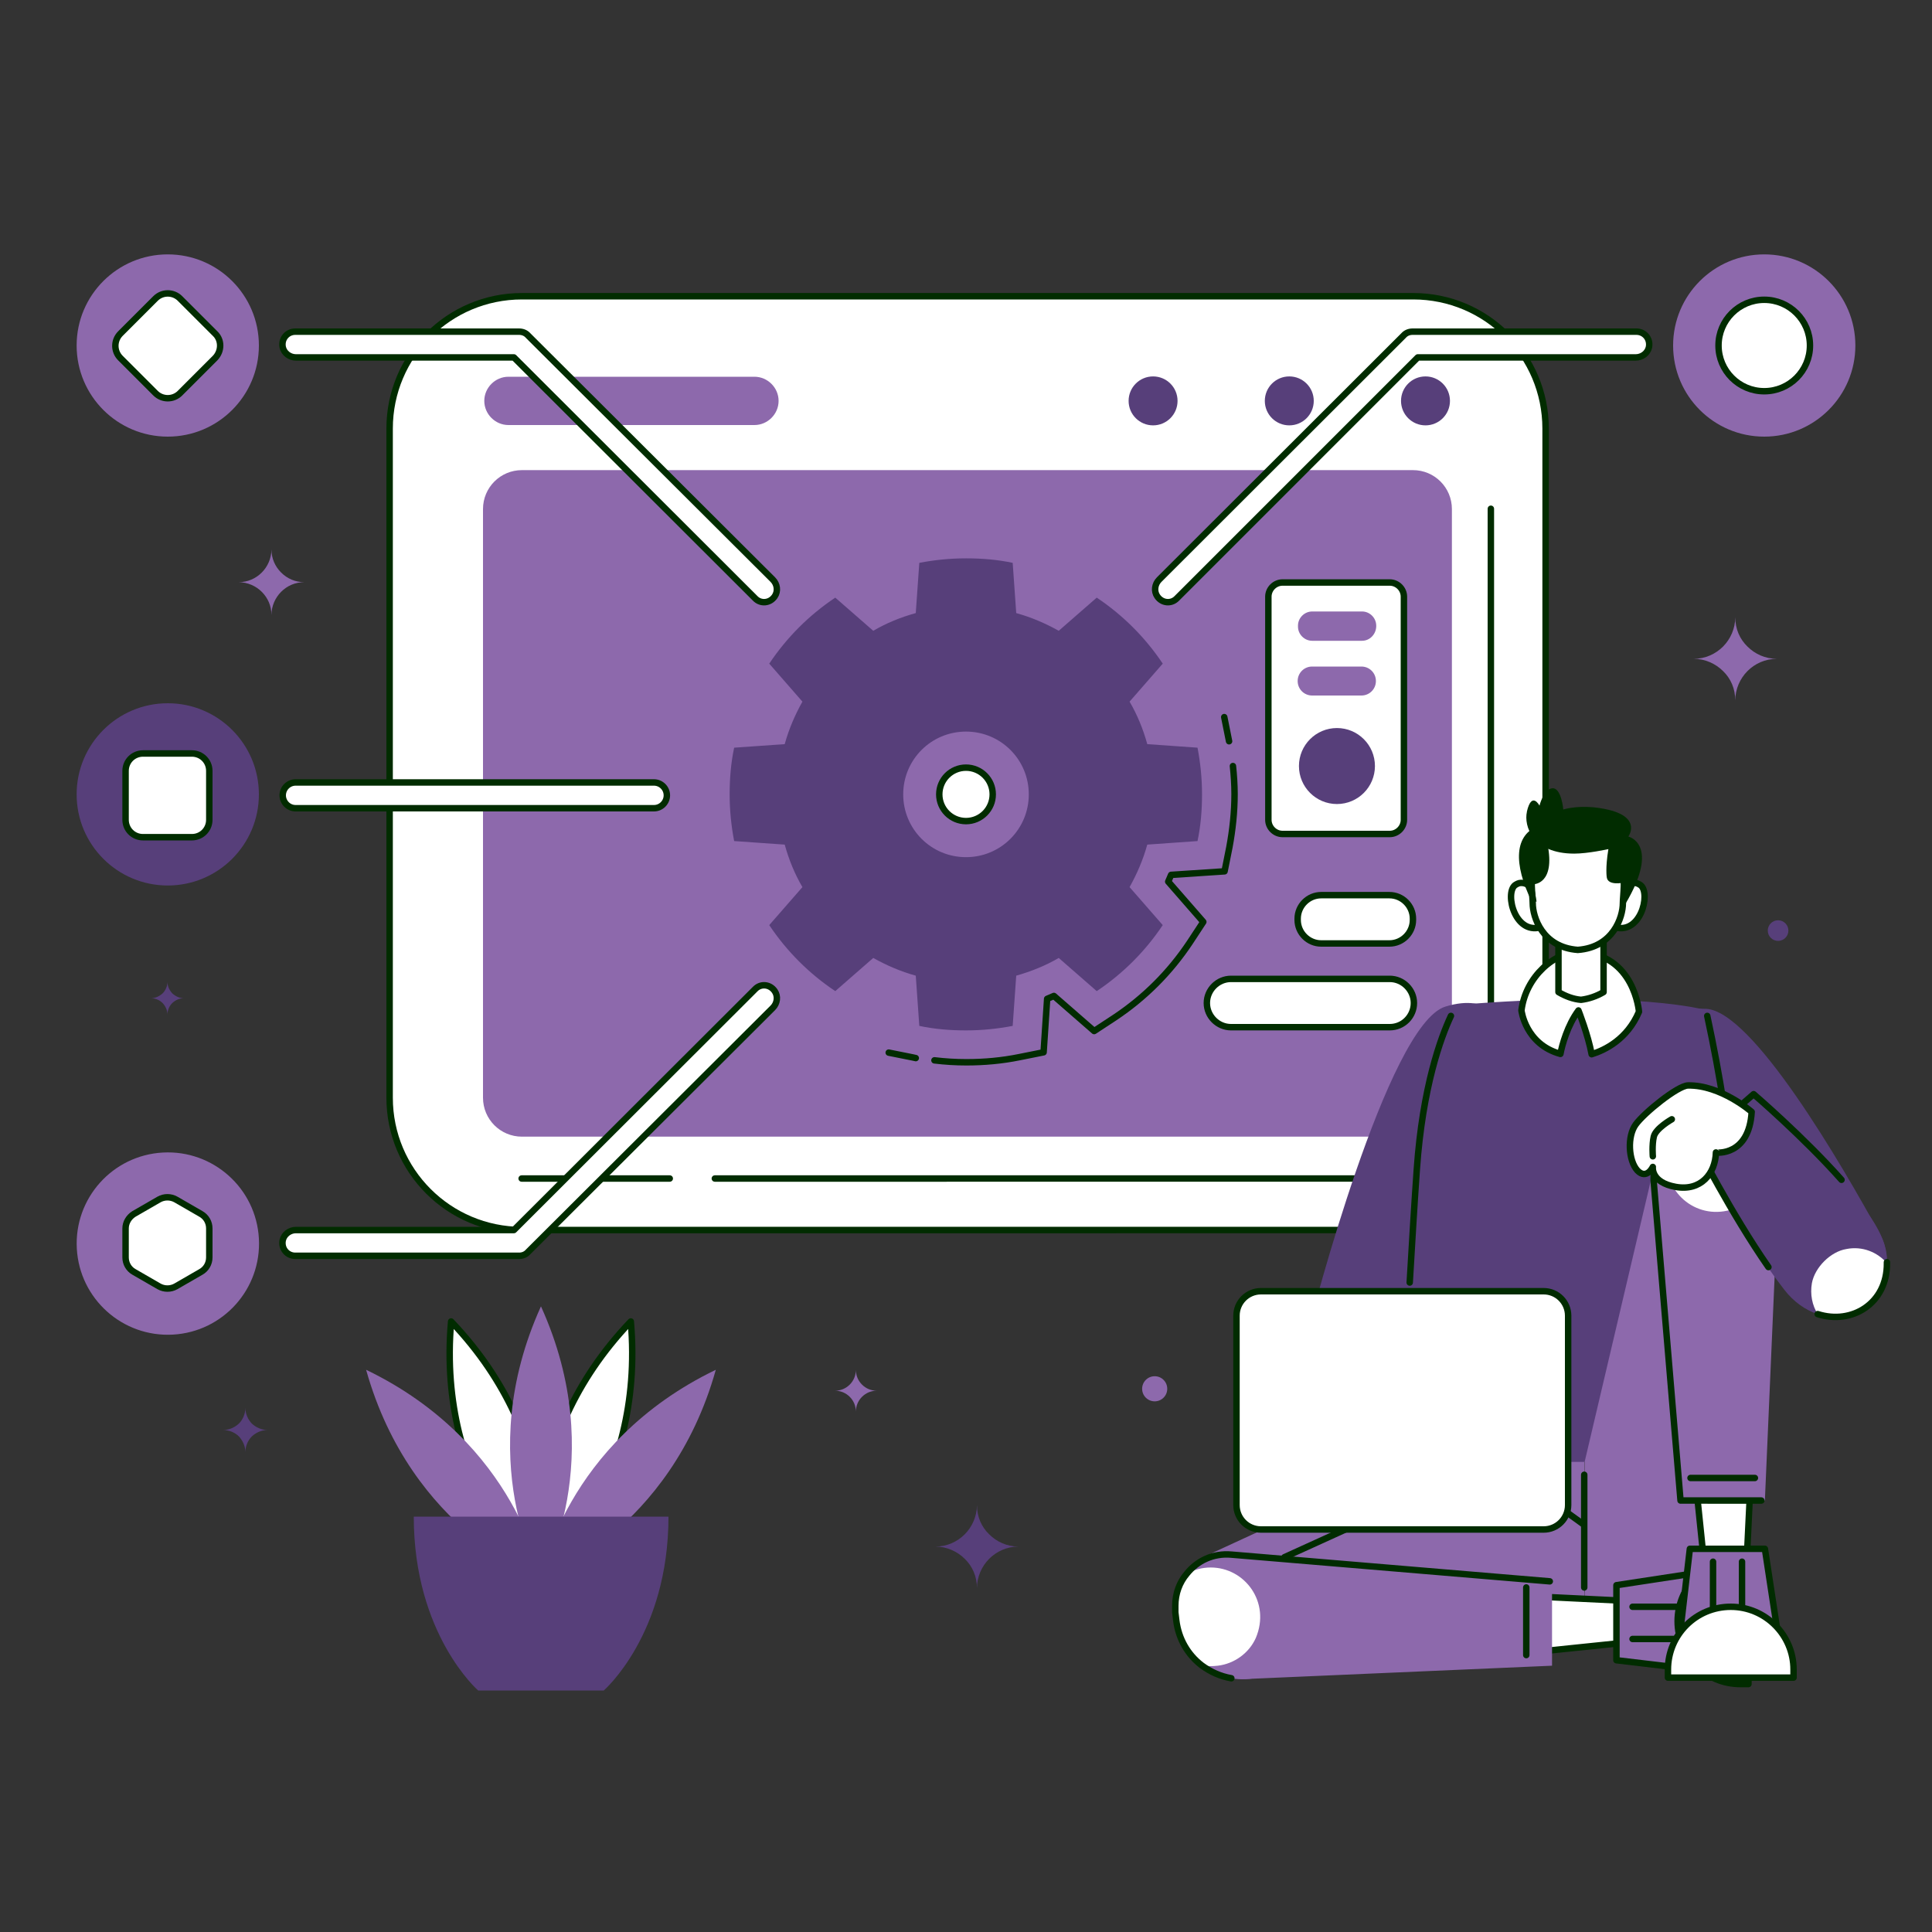 <?xml version="1.0" encoding="utf-8"?>
<!-- Generator: Adobe Illustrator 26.0.3, SVG Export Plug-In . SVG Version: 6.00 Build 0)  -->
<svg version="1.1" id="Слой_1" xmlns="http://www.w3.org/2000/svg" xmlns:xlink="http://www.w3.org/1999/xlink" x="0px" y="0px"
	 viewBox="0 0 600 600" style="enable-background:new 0 0 600 600;" xml:space="preserve">
<rect x="0" y="0" width="600" height="600" fill="#333333" stroke="none"/>
<style type="text/css">
	.st0{fill:#FFFFFF;stroke:#012C00;stroke-width:2;stroke-linecap:round;stroke-linejoin:round;stroke-miterlimit:10;}
	.st1{fill:#8D69AC;}
	.st2{fill:#573F7A;}
	.st3{fill:none;stroke:#012C00;stroke-width:2;stroke-linecap:round;stroke-linejoin:round;stroke-miterlimit:10;}
	.st4{fill:#FFFFFF;}
	.st5{fill:#012C00;}
</style>
<g id="EXPLORER">
	<g>
		<path class="st0" d="M121,340.9V133.1c0-22.7,18.4-41.1,41.1-41.1h276.8c22.7,0,41.1,18.4,41.1,41.1v207.8
			c0,22.7-18.4,41.1-41.1,41.1H162.1C139.4,382,121,363.6,121,340.9z"/>
		<path class="st1" d="M234.3,132h-76.4c-4.1,0-7.5-3.4-7.5-7.5l0,0c0-4.1,3.4-7.5,7.5-7.5h76.4c4.1,0,7.5,3.4,7.5,7.5l0,0
			C241.8,128.6,238.4,132,234.3,132z"/>
		<path class="st2" d="M442.7,132.1L442.7,132.1c-4.2,0-7.6-3.4-7.6-7.6l0,0c0-4.2,3.4-7.6,7.6-7.6l0,0c4.2,0,7.6,3.4,7.6,7.6l0,0
			C450.3,128.7,446.9,132.1,442.7,132.1z"/>
		<path class="st2" d="M400.4,132.1L400.4,132.1c-4.2,0-7.6-3.4-7.6-7.6l0,0c0-4.2,3.4-7.6,7.6-7.6l0,0c4.2,0,7.6,3.4,7.6,7.6l0,0
			C408,128.7,404.6,132.1,400.4,132.1z"/>
		<path class="st2" d="M358.1,132.1L358.1,132.1c-4.2,0-7.6-3.4-7.6-7.6l0,0c0-4.2,3.4-7.6,7.6-7.6l0,0c4.2,0,7.6,3.4,7.6,7.6l0,0
			C365.7,128.7,362.3,132.1,358.1,132.1z"/>
		<path class="st3" d="M208,366h-46"/>
		<path class="st3" d="M463,158v182.9c0,13.9-11.2,25.1-25.1,25.1H222"/>
		<path class="st1" d="M438.9,353H162.1c-6.7,0-12.1-5.4-12.1-12.1V158.1c0-6.7,5.4-12.1,12.1-12.1h276.7c6.7,0,12.1,5.4,12.1,12.1
			v182.7C451,347.6,445.6,353,438.9,353z"/>
	</g>
</g>
<g id="TABLE">
	<g>
		<path class="st0" d="M431.5,293h-21.2c-4,0-7.3-3.3-7.3-7.3v-0.4c0-4,3.3-7.3,7.3-7.3h21.2c4,0,7.3,3.3,7.3,7.3v0.4
			C438.8,289.7,435.5,293,431.5,293z"/>
		<path class="st0" d="M431.6,319h-49.3c-4.1,0-7.5-3.4-7.5-7.5l0,0c0-4.1,3.4-7.5,7.5-7.5h49.3c4.1,0,7.5,3.4,7.5,7.5l0,0
			C439.1,315.6,435.8,319,431.6,319z"/>
		<g>
			<path class="st0" d="M431.6,259h-33.3c-2.4,0-4.4-2-4.4-4.4v-69.3c0-2.4,2-4.4,4.4-4.4h33.3c2.4,0,4.4,2,4.4,4.4v69.3
				C436,257,434,259,431.6,259z"/>
			<path class="st1" d="M423,199h-15.5c-2.4,0-4.4-2-4.4-4.4v-0.3c0-2.4,2-4.4,4.4-4.4H423c2.4,0,4.4,2,4.4,4.4v0.3
				C427.3,197,425.4,199,423,199z"/>
			<path class="st1" d="M422.8,216h-15.3c-2.5,0-4.5-2-4.5-4.5l0,0c0-2.5,2-4.5,4.5-4.5h15.3c2.5,0,4.5,2,4.5,4.5l0,0
				C427.3,214,425.3,216,422.8,216z"/>
			<circle class="st2" cx="415.2" cy="237.9" r="11.8"/>
		</g>
	</g>
</g>
<g id="INTEGRATION_4">
	<g>
		<g>
			<path class="st0" d="M365.5,185.8l74.8-74.8H508c1.9,0,3.7-1.3,4.1-3.2c0.5-2.6-1.4-4.8-3.9-4.8h-69.5c-1.1,0-2.1,0.4-2.8,1.2
				L360,180c-1.4,1.4-1.7,3.6-0.6,5.2C360.9,187.4,363.8,187.6,365.5,185.8L365.5,185.8z"/>
		</g>
		<g>
			<circle class="st1" cx="547.9" cy="107.3" r="28.3"/>
			<circle class="st0" cx="547.9" cy="107.3" r="14.2"/>
		</g>
	</g>
</g>
<g id="INTEGRATION_3">
	<g>
		<g>
			<path class="st0" d="M234.5,185.8L159.6,111H91.9c-1.9,0-3.7-1.3-4.1-3.2c-0.5-2.6,1.4-4.8,3.9-4.8h69.5c1.1,0,2.1,0.4,2.8,1.2
				l76,75.8c1.4,1.4,1.7,3.6,0.6,5.2C239.1,187.4,236.2,187.6,234.5,185.8L234.5,185.8z"/>
		</g>
		<g>
			<circle class="st1" cx="52.1" cy="107.3" r="28.3"/>
		</g>
		<path class="st0" d="M66.8,111.2l-10.9,10.9c-2.1,2.1-5.5,2.1-7.6,0l-10.9-10.9c-2.1-2.1-2.1-5.5,0-7.6l10.9-10.9
			c2.1-2.1,5.5-2.1,7.6,0l10.9,10.9C68.9,105.6,68.9,109,66.8,111.2z"/>
	</g>
</g>
<g id="INTEGRATION_2">
	<g>
		<g>
			<path class="st0" d="M234.5,307.2L159.6,382H91.9c-1.9,0-3.7,1.3-4.1,3.2c-0.5,2.6,1.4,4.8,3.9,4.8h69.5c1.1,0,2.1-0.4,2.8-1.2
				l76-75.8c1.4-1.4,1.7-3.6,0.6-5.2C239.1,305.6,236.2,305.4,234.5,307.2L234.5,307.2z"/>
		</g>
		<g>
			<g>
				
					<ellipse transform="matrix(0.999 -5.530038e-02 5.530038e-02 0.999 -21.266 3.472)" class="st1" cx="52.1" cy="386" rx="28.3" ry="28.3"/>
			</g>
			<path class="st0" d="M39,381.5v9c0,1.9,1,3.6,2.6,4.5l7.8,4.5c1.6,0.9,3.6,0.9,5.2,0l7.8-4.5c1.6-0.9,2.6-2.6,2.6-4.5v-9
				c0-1.9-1-3.6-2.6-4.5l-7.8-4.5c-1.6-0.9-3.6-0.9-5.2,0l-7.8,4.5C40,378,39,379.7,39,381.5z"/>
		</g>
	</g>
</g>
<g id="GEAR">
	<g>
		<path class="st3" d="M284.4,328.6c-0.3-0.1-0.6-0.1-0.9-0.2l-7.5-1.5 M382.9,237.9c0.3,2.9,0.5,5.8,0.5,8.7
			c0,5.6-0.6,11.1-1.6,16.5l-1.5,7.5l-16.6,1.1c-0.3,0.7-0.6,1.4-0.9,2.1l10.9,12.5l-4.2,6.4c-6.2,9.3-14,17.1-23.3,23.3l-6.4,4.2
			l-12.5-10.9c-0.7,0.3-1.4,0.6-2.1,0.9l-1.1,16.6l-7.5,1.5c-5.4,1.1-10.9,1.6-16.5,1.6c-3.3,0-6.6-0.2-9.9-0.6 M380.2,222.7
			l1.5,7.5"/>
		<path class="st2" d="M371.9,261.2c1-4.7,1.4-9.5,1.4-14.5s-0.5-9.8-1.4-14.5l-15.6-1.1c-1.3-4.7-3.1-9.1-5.5-13.2l10.3-11.8
			c-5.4-8.1-12.4-15.1-20.5-20.5l-11.8,10.3c-4.1-2.3-8.5-4.2-13.2-5.5l-1.1-15.6c-4.7-1-9.5-1.4-14.5-1.4s-9.8,0.5-14.5,1.4
			l-1.1,15.6c-4.7,1.3-9.1,3.1-13.2,5.5l-11.8-10.3c-8.1,5.4-15.1,12.4-20.5,20.5l10.3,11.8c-2.3,4.1-4.2,8.5-5.5,13.2l-15.7,1.1
			c-1,4.7-1.4,9.5-1.4,14.5s0.5,9.8,1.4,14.5l15.7,1.1c1.3,4.7,3.1,9.1,5.5,13.2l-10.3,11.8c5.4,8.1,12.4,15.1,20.5,20.5l11.8-10.3
			c4.1,2.3,8.5,4.2,13.2,5.5l1.1,15.6c4.7,1,9.5,1.4,14.5,1.4s9.8-0.5,14.5-1.4l1.1-15.6c4.6-1.3,9.1-3.1,13.2-5.5l11.8,10.3
			c8.1-5.4,15.1-12.4,20.5-20.5l-10.3-11.8c2.3-4.1,4.2-8.5,5.5-13.2L371.9,261.2z M300,266.2c-10.8,0-19.5-8.7-19.5-19.5
			c0-10.8,8.7-19.5,19.5-19.5s19.5,8.7,19.5,19.5C319.5,257.5,310.8,266.2,300,266.2z"/>
		<circle class="st0" cx="300" cy="246.7" r="8.3"/>
	</g>
</g>
<g id="INTEGRATION_1">
	<g>
		<g>
			<g>
				<circle class="st2" cx="52.1" cy="246.7" r="28.3"/>
			</g>
			<path class="st0" d="M59.6,260H44.4c-3,0-5.4-2.4-5.4-5.4v-15.2c0-3,2.4-5.4,5.4-5.4h15.2c3,0,5.4,2.4,5.4,5.4v15.2
				C65,257.6,62.6,260,59.6,260z"/>
		</g>
		<path class="st0" d="M203.1,251H91.8c-2.2,0-4-1.8-4-4l0,0c0-2.2,1.8-4,4-4h111.3c2.2,0,4,1.8,4,4l0,0
			C207.1,249.2,205.3,251,203.1,251z"/>
	</g>
</g>
<g id="ORNAMENT">
	<g>
		<path class="st2" d="M316.3,480.3c-3.6,0-6.8,1.5-9.1,3.8c-2.3,2.3-3.8,5.6-3.8,9.1c0-3.6-1.4-6.8-3.8-9.1
			c-2.3-2.3-5.6-3.8-9.1-3.8c3.6,0,6.8-1.5,9.1-3.8c2.3-2.3,3.8-5.6,3.8-9.1c0,3.6,1.4,6.8,3.8,9.1
			C309.5,478.8,312.7,480.3,316.3,480.3z"/>
		<path class="st1" d="M551.8,204.6c-3.6,0-6.8,1.5-9.1,3.8s-3.8,5.6-3.8,9.1c0-3.6-1.4-6.8-3.8-9.1c-2.3-2.3-5.6-3.8-9.1-3.8
			c3.6,0,6.8-1.5,9.1-3.8s3.8-5.6,3.8-9.1c0,3.6,1.4,6.8,3.8,9.1C545,203.1,548.2,204.6,551.8,204.6z"/>
		<path class="st2" d="M83.1,444.1c-1.9,0-3.6,0.8-4.9,2c-1.2,1.2-2,3-2,4.9c0-1.9-0.8-3.6-2-4.9c-1.2-1.2-3-2-4.9-2
			c1.9,0,3.6-0.8,4.9-2c1.2-1.2,2-3,2-4.9c0,1.9,0.8,3.6,2,4.9C79.5,443.3,81.2,444.1,83.1,444.1z"/>
		<path class="st1" d="M94.5,180.8c-2.8,0-5.3,1.1-7.2,3c-1.8,1.8-3,4.4-3,7.2c0-2.8-1.1-5.3-3-7.2c-1.8-1.8-4.4-3-7.2-3
			c2.8,0,5.3-1.1,7.2-3c1.8-1.8,3-4.4,3-7.2c0,2.8,1.1,5.3,3,7.2C89.2,179.7,91.7,180.8,94.5,180.8z"/>
		<path class="st1" d="M272.3,431.9c-1.8,0-3.4,0.7-4.6,1.9c-1.2,1.2-1.9,2.8-1.9,4.6c0-1.8-0.7-3.4-1.9-4.6
			c-1.2-1.2-2.8-1.9-4.6-1.9c1.8,0,3.4-0.7,4.6-1.9c1.2-1.2,1.9-2.8,1.9-4.6c0,1.8,0.7,3.4,1.9,4.6
			C268.9,431.2,270.5,431.9,272.3,431.9z"/>
		<path class="st2" d="M57.1,310c-1.4,0-2.6,0.6-3.6,1.5c-0.9,0.9-1.5,2.2-1.5,3.6c0-1.4-0.6-2.6-1.5-3.6c-0.9-0.9-2.2-1.5-3.6-1.5
			c1.4,0,2.6-0.6,3.6-1.5c0.9-0.9,1.5-2.2,1.5-3.6c0,1.4,0.6,2.6,1.5,3.6C54.5,309.4,55.7,310,57.1,310z"/>
		<circle class="st1" cx="358.6" cy="431.3" r="3.9"/>
		<circle class="st2" cx="552.2" cy="289" r="3.2"/>
	</g>
</g>
<g id="LEFT_UPPER_ARM">
	<g>
		<path class="st2" d="M529.8,313.3c14.4,0.6,42,48,54.2,70.3c3.6,6.6,2.3,14.8-3.1,20l0,0c-7.1,6.8-18.5,6-24.6-1.8l-39.2-50
			C517,351.9,500.8,312.1,529.8,313.3z"/>
	</g>
</g>
<g id="RIGHT_UPPER_ARM">
	<path class="st2" d="M448.9,312.6c-18.1,5.5-41.9,97.8-41.9,97.8c-4.4,24.8,23.9,28,31.1,11.4l32.8-75
		C470.9,346.8,476.7,304.1,448.9,312.6z"/>
</g>
<g id="RIGHT_ARM">
	<path class="st2" d="M407,410.3l1.3,60.7h26.9l3-49.3C442.3,395.3,412,392.2,407,410.3z"/>
</g>
<g id="RIGHT_THIGH">
	<g>
		<path class="st1" d="M446.9,449.8L377.1,482c-7.3,3.4-12,10.7-12,18.8l0,0c0,13.3,12.4,23.1,25.3,20.2L492,497.8V446h-45.6
			L446.9,449.8z"/>
		<path class="st3" d="M483,445v17.3c0,3,1.4,5.8,3.9,7.6l6.1,4.4V494"/>
		<polyline class="st3" points="398.9,483.6 460,455.8 460,447 		"/>
	</g>
</g>
<g id="BODY">
	<g>
		<path class="st2" d="M529.8,313.7c0,0-21.7-6.3-77.2-1.6c0,0-10.1,15.8-12.6,51.5c-2.8,39.9-4.8,90.4-4.8,90.4h106
			C541.1,454,546.8,391.7,529.8,313.7z"/>
		<path class="st3" d="M450.6,315.5c-3.1,6.6-8.8,22-10.6,47.7c-0.8,11.3-1.5,23.4-2.2,35.1"/>
		<path class="st3" d="M538.8,368.9c-1.8-16.4-4.5-34.4-8.6-53.4"/>
		<g>
			<path class="st0" d="M509,314.2c-3.6,8.5-10.5,11.9-14.7,13.2c-1.1-6-4.1-13.6-4.1-13.6c-3.4,4.6-5.1,10.8-5.6,13.5
				c-10.9-3-12.1-13.5-12.1-13.5c1.3-10.5,10.4-18.4,18.1-18.1C507.6,296.3,509,314.2,509,314.2z"/>
		</g>
	</g>
</g>
<g id="LEFT_THIGH">
	<g>
		<path class="st1" d="M492,498h20.4c14.4,0,26.5-10.8,28.1-25.1l11.4-99.5c1.4-11.8-7.9-22.2-19.8-22.2l0,0
			c-9.1,0-17,6.1-19.3,14.9l-20.7,88V498H492z"/>
		<line class="st3" x1="492" y1="458" x2="492" y2="493"/>
	</g>
</g>
<g id="RIGHT_CALF">
	<g>
		<polygon class="st0" points="508,497.3 508,509.8 479,512.8 479,495.9 		"/>
		<g>
			<polygon class="st1" points="502,515.6 502,492.3 540,486.5 540,520.1 			"/>
			<polygon class="st3" points="502,515.6 502,492.3 540,486.5 540,520.1 			"/>
			<line class="st3" x1="507" y1="509" x2="526" y2="509"/>
			<line class="st3" x1="507" y1="499" x2="526" y2="499"/>
			<path class="st0" d="M521,503.5L521,503.5c0,10.8,8.7,19.5,19.5,19.5h2.5v-39h-2.5C529.8,484,521,492.7,521,503.5z"/>
		</g>
		<path class="st1" d="M482,491v26.3l-94.3,4.1c-5.1,0.2-9.8-1.4-13.5-4.3c-4.3-3.3-7.2-8.2-7.9-14l-0.3-2.5v-2
			c0-3.8,1.3-7.3,3.6-10c3.2-4,8.2-6.3,13.7-5.9L482,491z"/>
		<path class="st4" d="M378.2,517.3c-1.8,0.2-3.4,0.2-5-0.1c-4.3-3.3-7.2-8.2-7.9-14l-0.3-2.5v-2c0-3.8,1.3-7.3,3.6-10
			c2.2-1.2,4.7-1.9,7.4-1.9c10.6,0,18.7,10.8,14,21.9C387.9,513.4,383.3,516.7,378.2,517.3z"/>
		<path class="st3" d="M382.4,521.2c-3.4-0.6-6.5-2-9.2-4c-4.3-3.3-7.2-8.2-7.9-14l-0.3-2.5v-2c0-3.8,1.3-7.3,3.6-10
			c3.2-4,8.2-6.4,13.8-5.9l98.9,8.3"/>
		<line class="st3" x1="474" y1="493" x2="474" y2="514"/>
	</g>
</g>
<g id="LEFT_CALF">
	<g>
		<g>
			<polygon class="st0" points="542.2,490 529.7,490 526.7,461 543.6,461 			"/>
			<path class="st1" d="M521.8,466h26.3l4.1-94.3c0.2-5.1-1.4-9.8-4.3-13.5c-3.3-4.3-8.2-7.2-14-7.9l-2.5-0.3h-2
				c-3.8,0-7.3,1.3-10,3.6c-4,3.2-6.3,8.2-5.9,13.7L521.8,466z"/>
			<path class="st4" d="M548.1,363.2c0.2-1.8,0.2-3.4-0.1-5c-3.3-4.3-8.2-7.2-14-7.9l-2.5-0.3h-2c-3.8,0-7.3,1.3-10,3.6
				c-1.2,2.2-1.9,4.7-1.9,7.4c0,10.6,10.8,18.7,21.9,14C544.3,372.9,547.5,368.3,548.1,363.2z"/>
			<path class="st3" d="M548,358.2c-3.3-4.3-8.2-7.2-14-7.9l-2.5-0.3h-2c-3.8,0-7.3,1.3-10,3.6c-4,3.2-6.3,8.2-5.9,13.7l8.3,98.7
				H547"/>
			<line class="st3" x1="525" y1="459" x2="545" y2="459"/>
		</g>
		<g>
			<polygon class="st1" points="524.8,481 548.1,481 553.9,519 520.4,519 			"/>
			<polygon class="st3" points="524.8,481 548.1,481 553.9,519 520.4,519 			"/>
			<line class="st3" x1="532" y1="485" x2="532" y2="504"/>
			<line class="st3" x1="541" y1="485" x2="541" y2="504"/>
			<path class="st0" d="M537.5,499L537.5,499c-10.8,0-19.5,8.7-19.5,19.5v2.5h39v-2.5C557,507.8,548.3,499,537.5,499z"/>
		</g>
	</g>
</g>
<g id="NECK">
	<path class="st0" d="M498,308.1c-2.2,1.3-4.6,2.1-7,2.4c-2.4-0.2-4.8-1.1-7-2.4V289h14V308.1z"/>
</g>
<g id="HEAD">
	<g>
		<path class="st0" d="M501.3,282.8c0.6-4.9,3.4-8.8,6.4-8.6c0.6,0,1.2,0.3,1.8,0.7c3.3,2.6-0.1,16.2-8.8,12.8L501.3,282.8z"/>
		<path class="st0" d="M478.7,282.8c-0.6-4.9-3.4-8.8-6.4-8.6c-0.6,0-1.2,0.3-1.8,0.7c-3.3,2.6,0.1,16.2,8.8,12.8L478.7,282.8z"/>
		<path class="st0" d="M504,280.5c0,4.3-3,13.7-14,14.5c-11-0.8-14-10.2-14-14.5c0-4.4-3.7-21.9,14-21.9
			C507.7,258.5,504,276.1,504,280.5z"/>
		<path class="st5" d="M504.8,280.7l-1.4,0.1l0.9-6.7c0,0-4.9,1.1-5.3-1.6c0,0-0.5-2.8,0.5-8.8c0,0-6.3,1.4-10.6,1.4
			c-13,0-15.7-8.6-14.7-13V252c1.5-6.4,3.9-1.8,3.9-1.8s1.3-5.2,4-5.4c2.8-0.2,3.4,6.6,3.4,6.6s5.7-1.9,14.1,0.1
			c10.3,2.5,6.1,8.3,6.1,8.3S515.8,262.1,504.8,280.7z"/>
		<path class="st5" d="M478.2,256.3c-8.1,2.8-8.2,12-2.5,23.7h1.5l-0.9-5.4c0,0,6.8,0,4.3-12.4L478.2,256.3z"/>
	</g>
</g>
<g id="LAPTOP">
	<path class="st0" d="M479.4,475h-87.8c-4.2,0-7.6-3.4-7.6-7.6v-58.8c0-4.2,3.4-7.6,7.6-7.6h87.8c4.2,0,7.6,3.4,7.6,7.6v58.8
		C487,471.6,483.6,475,479.4,475z"/>
</g>
<g id="LEFT_ARM">
	<g>
		<g>
			<g>
				<path class="st2" d="M586,392.3L586,392.3c0.1,12.5-10.9,19.2-21.5,15.8c-3.7-1.2-7.4-3.7-10.4-7.6c-13-16.6-27.5-45-27.5-45
					l17.9-15.6c0,0,36.9,31.6,40.7,46.7C585.7,388.6,586,390.5,586,392.3z"/>
				<path class="st4" d="M586,392.3L586,392.3c0.1,12.5-10.9,19.2-21.5,15.8c-1.7-2.7-2.4-6.1-1.8-9.6c0.9-4.9,5.8-9.8,10.7-10.6
					C578.4,386.9,583.1,388.9,586,392.3z"/>
				<path class="st3" d="M586,392v0.3c0.1,12.5-10.9,19.2-21.5,15.8"/>
			</g>
			<path class="st3" d="M571.9,366.4c-11.9-13.4-27.3-26.6-27.3-26.6l-17.9,15.6c0,0,11,21.6,22.5,38.1"/>
		</g>
		<g>
			<path class="st0" d="M544,345.3c0,0-9.6-8.4-19.8-8.2c-3.2,0.1-13.5,8.4-16.2,12.1s-2.3,11.2,0.5,14.3c2.9,3,4.8-1.1,4.8-1.1
				s-0.7,4.8,7.1,6.2c7.8,1.4,12.3-4.1,12.5-10.7C533,358,543.2,359.1,544,345.3z"/>
			<path class="st3" d="M513.3,359.1c0,0-0.3-3.5,0.3-6.1s5.6-5.4,5.6-5.4"/>
		</g>
	</g>
</g>
<g id="PLANT">
	<g>
		<g>
			<path class="st0" d="M168,490.2c0,0-32.5-27.8-27.9-79.8C176.2,448.2,168,490.2,168,490.2z"/>
			<path class="st1" d="M168,490.2c0,0-40.2-14.5-54.3-64.8C160.8,448.1,168,490.2,168,490.2z"/>
			<path class="st0" d="M168,490.2c0,0,32.5-27.8,27.9-79.8C159.8,448.2,168,490.2,168,490.2z"/>
			<path class="st1" d="M168,490.2c0,0,40.2-14.5,54.3-64.8C175.2,448.1,168,490.2,168,490.2z"/>
			<path class="st1" d="M168,490.2c0,0-21.6-36.9,0-84.5C189.6,453.3,168,490.2,168,490.2z"/>
		</g>
		<path class="st2" d="M207.6,471c0,36.6-20.1,54-20.1,54h-39c0,0-20-17.4-20-54H207.6z"/>
	</g>
</g>
</svg>
